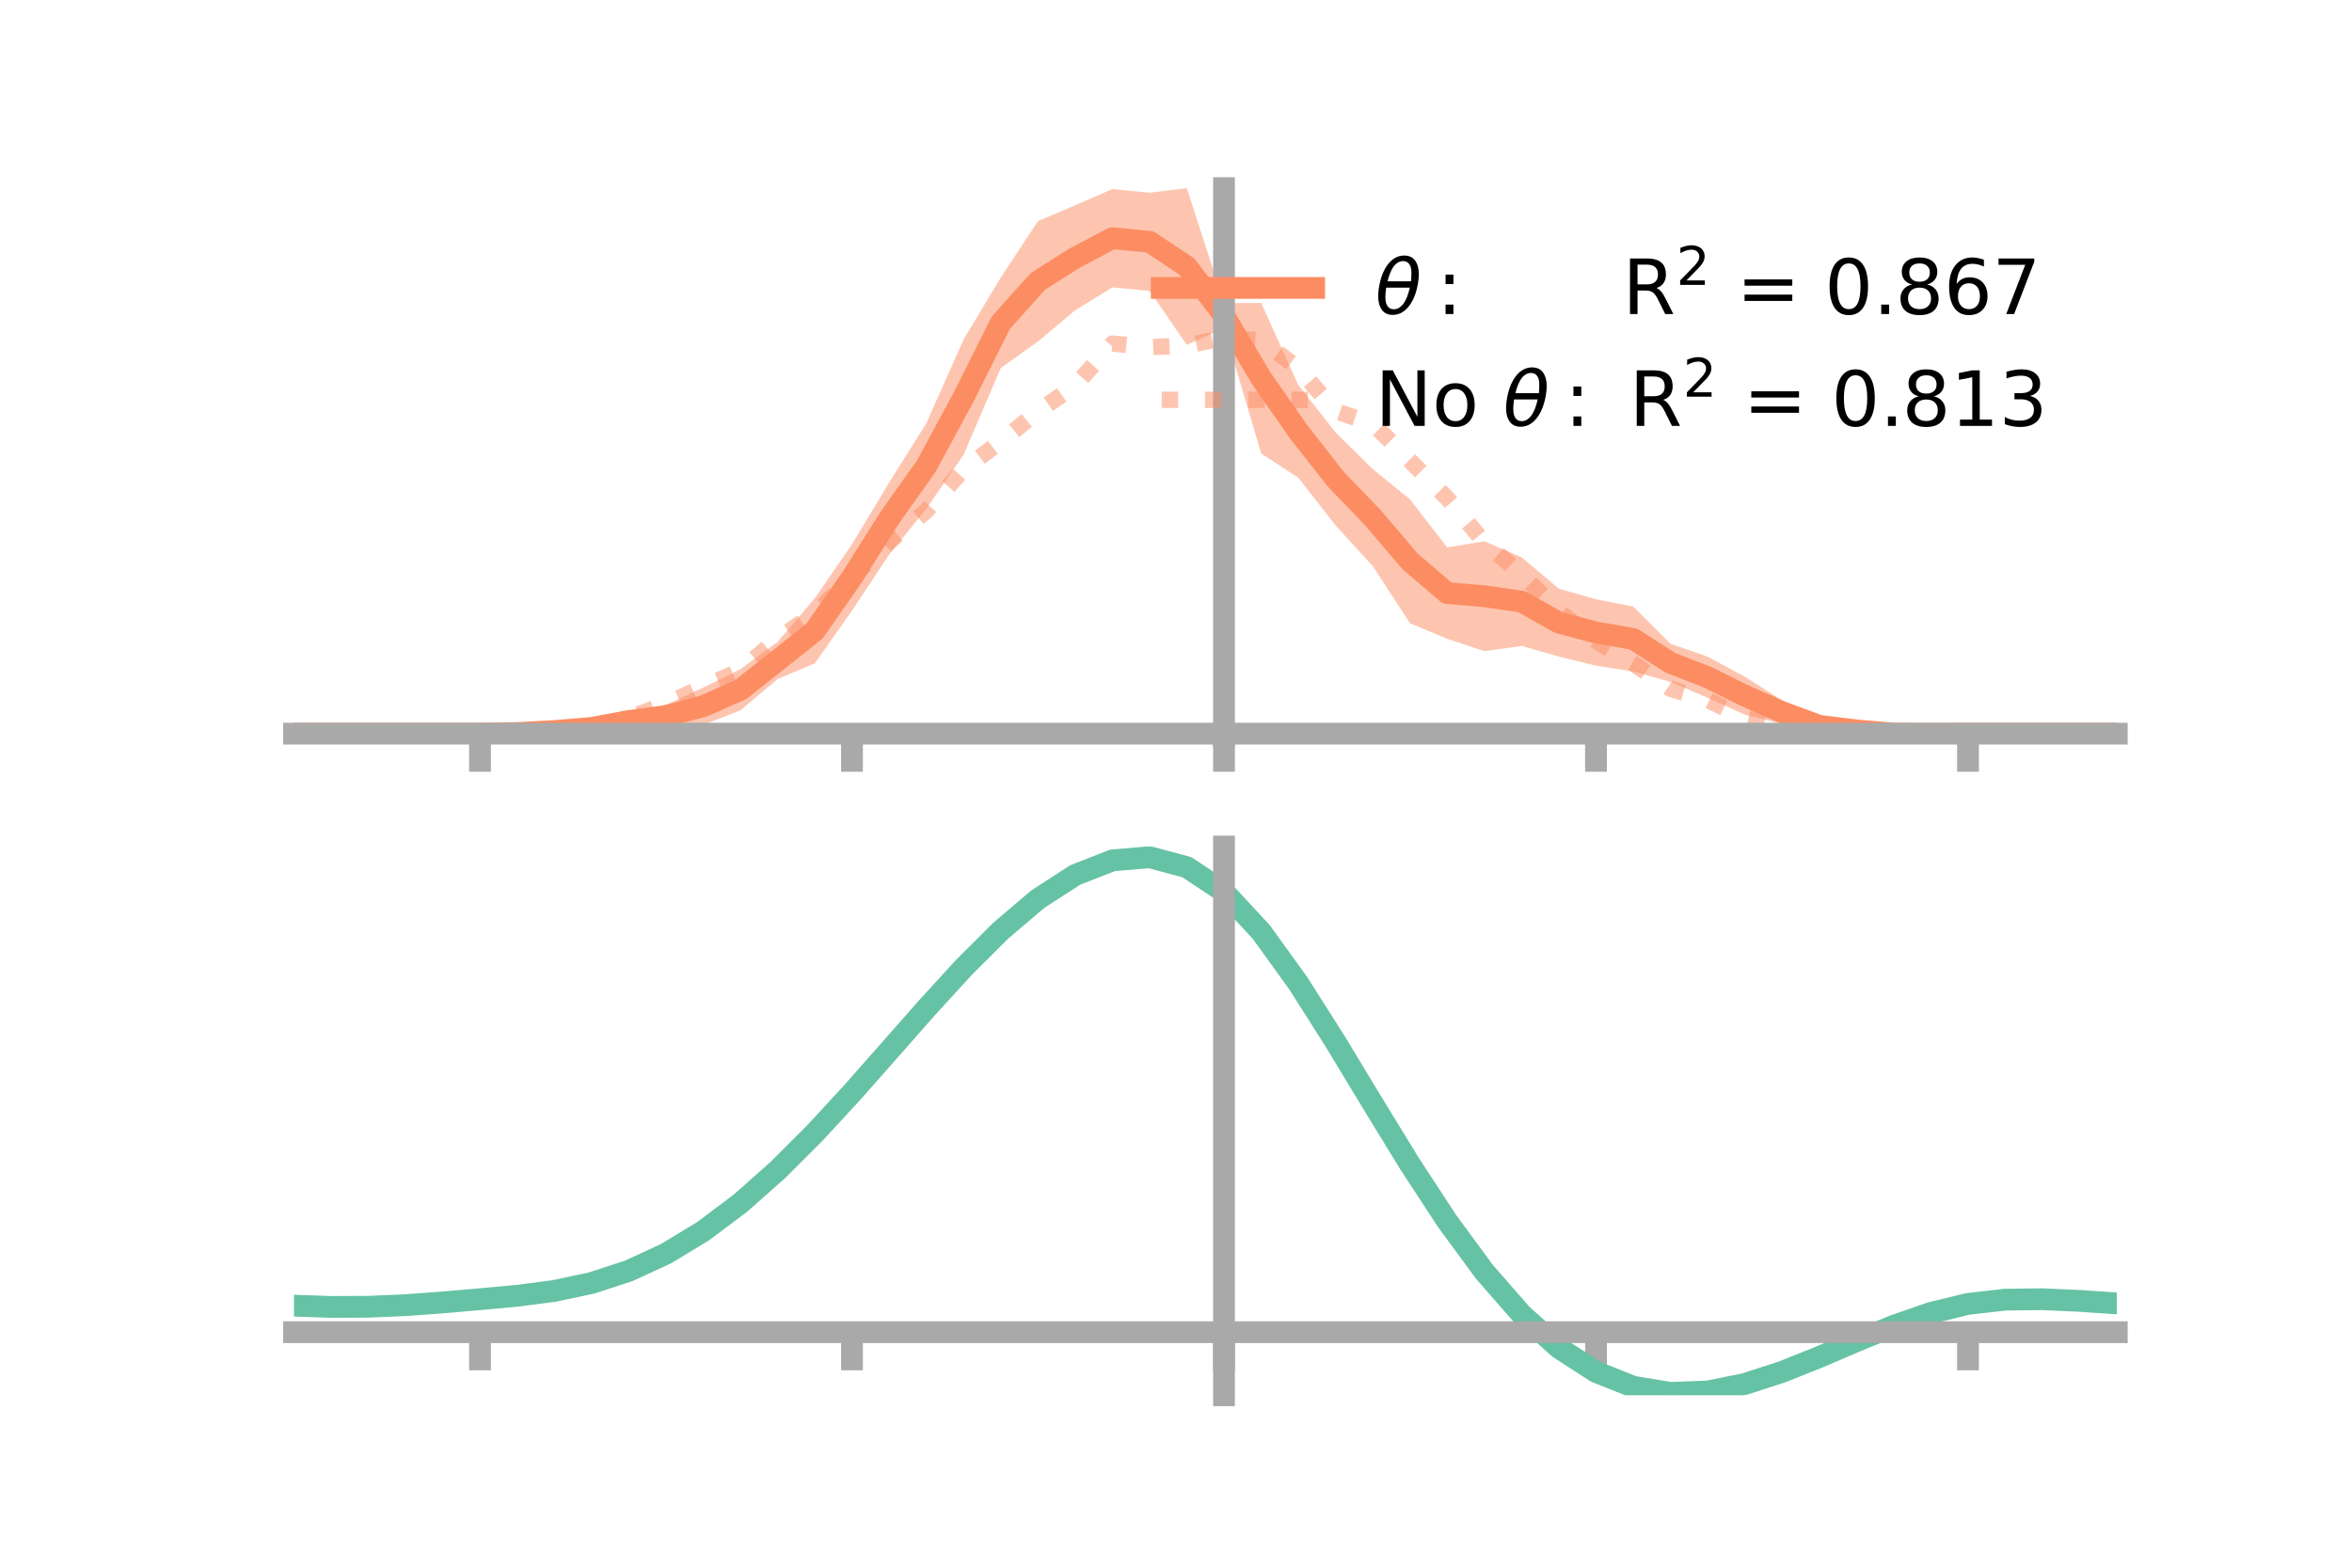 <?xml version="1.0" encoding="utf-8" standalone="no"?>
<!DOCTYPE svg PUBLIC "-//W3C//DTD SVG 1.1//EN"
  "http://www.w3.org/Graphics/SVG/1.1/DTD/svg11.dtd">
<!-- Created with matplotlib (https://matplotlib.org/) -->
<svg height="144pt" version="1.1" viewBox="0 0 216 144" width="216pt" xmlns="http://www.w3.org/2000/svg" xmlns:xlink="http://www.w3.org/1999/xlink">
 <defs>
  <style type="text/css">*{stroke-linecap:butt;stroke-linejoin:round;}</style>
 </defs>
 <g id="figure_1">
  <g id="patch_1">
   <path d="M 0 144 
L 216 144 
L 216 0 
L 0 0 
z
" style="fill:none;"/>
  </g>
  <g id="axes_1">
   <g id="patch_2">
    <path d="M 27 67.68 
L 194.4 67.68 
L 194.4 17.28 
L 27 17.28 
z
" style="fill:none;"/>
   </g>
   <g id="PolyCollection_1">
    <path clip-path="url(#pd3e89b8df8)" d="M 27 67.388 
L 27 67.388 
L 30.416 67.388 
L 33.833 67.388 
L 37.249 67.388 
L 40.665 67.388 
L 44.082 67.386 
L 47.498 67.22 
L 50.914 66.847 
L 54.331 66.297 
L 57.747 65.518 
L 61.163 64.729 
L 64.58 63.16 
L 67.996 61.467 
L 71.412 58.959 
L 74.829 54.949 
L 78.245 49.992 
L 81.661 44.311 
L 85.078 38.869 
L 88.494 31.183 
L 91.91 25.49 
L 95.327 20.306 
L 98.743 18.853 
L 102.159 17.368 
L 105.576 17.7 
L 108.992 17.28 
L 112.408 27.844 
L 115.824 27.827 
L 119.241 35.381 
L 122.657 39.725 
L 126.073 43.092 
L 129.49 45.871 
L 132.906 50.283 
L 136.322 49.72 
L 139.739 51.192 
L 143.155 54.068 
L 146.571 55.05 
L 149.988 55.707 
L 153.404 59.123 
L 156.82 60.316 
L 160.237 62.156 
L 163.653 64.329 
L 167.069 65.959 
L 170.486 66.512 
L 173.902 67.081 
L 177.318 67.295 
L 180.735 67.387 
L 184.151 67.388 
L 187.567 67.388 
L 190.984 67.388 
L 194.4 67.388 
L 194.4 67.388 
L 194.4 67.388 
L 190.984 67.388 
L 187.567 67.388 
L 184.151 67.388 
L 180.735 67.39 
L 177.318 67.523 
L 173.902 67.68 
L 170.486 67.674 
L 167.069 67.38 
L 163.653 66.484 
L 160.237 65.652 
L 156.82 64.093 
L 153.404 62.639 
L 149.988 61.675 
L 146.571 61.148 
L 143.155 60.31 
L 139.739 59.335 
L 136.322 59.814 
L 132.906 58.677 
L 129.49 57.25 
L 126.073 52.004 
L 122.657 48.268 
L 119.241 43.894 
L 115.824 41.658 
L 112.408 30.121 
L 108.992 31.679 
L 105.576 26.726 
L 102.159 26.395 
L 98.743 28.5 
L 95.327 31.367 
L 91.91 33.802 
L 88.494 41.767 
L 85.078 46.726 
L 81.661 50.937 
L 78.245 56.089 
L 74.829 60.935 
L 71.412 62.376 
L 67.996 65.248 
L 64.58 66.576 
L 61.163 66.821 
L 57.747 66.939 
L 54.331 67.436 
L 50.914 67.452 
L 47.498 67.45 
L 44.082 67.389 
L 40.665 67.388 
L 37.249 67.388 
L 33.833 67.388 
L 30.416 67.388 
L 27 67.388 
z
" style="fill:#fc8d62;fill-opacity:0.5;"/>
   </g>
   <g id="matplotlib.axis_1">
    <g id="xtick_1">
     <g id="line2d_1">
      <defs>
       <path d="M 0 0 
L 0 3.5 
" id="md8a682c36f" style="stroke:#a9a9a9;stroke-width:2;"/>
      </defs>
      <g>
       <use style="fill:#a9a9a9;stroke:#a9a9a9;stroke-width:2;" x="44.082" xlink:href="#md8a682c36f" y="67.388"/>
      </g>
     </g>
    </g>
    <g id="xtick_2">
     <g id="line2d_2">
      <g>
       <use style="fill:#a9a9a9;stroke:#a9a9a9;stroke-width:2;" x="78.245" xlink:href="#md8a682c36f" y="67.388"/>
      </g>
     </g>
    </g>
    <g id="xtick_3">
     <g id="line2d_3">
      <g>
       <use style="fill:#a9a9a9;stroke:#a9a9a9;stroke-width:2;" x="112.408" xlink:href="#md8a682c36f" y="67.388"/>
      </g>
     </g>
    </g>
    <g id="xtick_4">
     <g id="line2d_4">
      <g>
       <use style="fill:#a9a9a9;stroke:#a9a9a9;stroke-width:2;" x="146.571" xlink:href="#md8a682c36f" y="67.388"/>
      </g>
     </g>
    </g>
    <g id="xtick_5">
     <g id="line2d_5">
      <g>
       <use style="fill:#a9a9a9;stroke:#a9a9a9;stroke-width:2;" x="180.735" xlink:href="#md8a682c36f" y="67.388"/>
      </g>
     </g>
    </g>
   </g>
   <g id="matplotlib.axis_2"/>
   <g id="line2d_6">
    <path clip-path="url(#pd3e89b8df8)" d="M 27 67.388 
L 30.416 67.388 
L 33.833 67.388 
L 37.249 67.388 
L 40.665 67.388 
L 44.082 67.388 
L 47.498 67.335 
L 50.914 67.149 
L 54.331 66.866 
L 57.747 66.228 
L 61.163 65.775 
L 64.58 64.868 
L 67.996 63.358 
L 71.412 60.667 
L 74.829 57.942 
L 78.245 53.041 
L 81.661 47.624 
L 85.078 42.798 
L 88.494 36.475 
L 91.91 29.646 
L 95.327 25.836 
L 98.743 23.677 
L 102.159 21.881 
L 105.576 22.213 
L 108.992 24.48 
L 112.408 28.982 
L 115.824 34.743 
L 119.241 39.637 
L 122.657 43.996 
L 126.073 47.548 
L 129.49 51.56 
L 132.906 54.48 
L 136.322 54.767 
L 139.739 55.263 
L 143.155 57.189 
L 146.571 58.099 
L 149.988 58.691 
L 153.404 60.881 
L 156.82 62.205 
L 160.237 63.904 
L 163.653 65.407 
L 167.069 66.669 
L 170.486 67.093 
L 173.902 67.381 
L 177.318 67.409 
L 180.735 67.389 
L 184.151 67.388 
L 187.567 67.388 
L 190.984 67.388 
L 194.4 67.388 
" style="fill:none;stroke:#fc8d62;stroke-linecap:square;stroke-width:2;"/>
   </g>
   <g id="line2d_7">
    <path clip-path="url(#pd3e89b8df8)" d="M 27 67.388 
L 30.416 67.388 
L 33.833 67.388 
L 37.249 67.388 
L 40.665 67.388 
L 44.082 67.388 
L 47.498 67.345 
L 50.914 67.158 
L 54.331 66.701 
L 57.747 65.942 
L 61.163 64.668 
L 64.58 63.086 
L 67.996 61.606 
L 71.412 58.684 
L 74.829 56.365 
L 78.245 53.047 
L 81.661 49.75 
L 85.078 46.923 
L 88.494 43.118 
L 91.91 40.548 
L 95.327 37.797 
L 98.743 35.402 
L 102.159 31.56 
L 105.576 31.892 
L 108.992 31.731 
L 112.408 31.047 
L 115.824 31.257 
L 119.241 33.83 
L 122.657 37.77 
L 126.073 38.904 
L 129.49 42.317 
L 132.906 45.766 
L 136.322 49.817 
L 139.739 52.746 
L 143.155 56.153 
L 146.571 58.876 
L 149.988 60.95 
L 153.404 63.267 
L 156.82 64.303 
L 160.237 65.922 
L 163.653 66.702 
L 167.069 67.068 
L 170.486 67.322 
L 173.902 67.396 
L 177.318 67.404 
L 180.735 67.388 
L 184.151 67.388 
L 187.567 67.388 
L 190.984 67.388 
L 194.4 67.388 
" style="fill:none;stroke:#fc8d62;stroke-dasharray:1.5,2.475;stroke-dashoffset:0;stroke-opacity:0.5;stroke-width:1.5;"/>
   </g>
   <g id="patch_3">
    <path d="M 112.408 67.68 
L 112.408 17.28 
" style="fill:none;stroke:#a9a9a9;stroke-linecap:square;stroke-linejoin:miter;stroke-width:2;"/>
   </g>
   <g id="patch_4">
    <path d="M 194.4 67.68 
L 194.4 17.28 
" style="fill:none;"/>
   </g>
   <g id="patch_5">
    <path d="M 27 67.388 
L 194.4 67.388 
" style="fill:none;stroke:#a9a9a9;stroke-linecap:square;stroke-linejoin:miter;stroke-width:2;"/>
   </g>
   <g id="patch_6">
    <path d="M 27 17.28 
L 194.4 17.28 
" style="fill:none;"/>
   </g>
   <g id="legend_1">
    <g id="line2d_8">
     <path d="M 106.69 26.449 
L 120.69 26.449 
" style="fill:none;stroke:#fc8d62;stroke-linecap:square;stroke-width:2;"/>
    </g>
    <g id="line2d_9"/>
    <g id="text_1">
     <!-- $\theta:$      R$^{2}$ = 0.867 -->
     <g transform="translate(126.29 28.899)scale(0.07 -0.07)">
      <defs>
       <path d="M 45.516 34.672 
L 14.453 34.672 
Q 12.359 20.062 14.5 13.875 
Q 17.188 6.25 24.469 6.25 
Q 31.781 6.25 37.359 13.922 
Q 42.234 20.656 45.516 34.672 
z
M 47.016 42.969 
Q 48.344 56.844 46.625 61.719 
Q 43.953 69.438 36.766 69.438 
Q 29.297 69.438 23.828 61.812 
Q 19.531 55.672 16.156 42.969 
z
M 38.188 76.766 
Q 49.906 76.766 54.594 66.406 
Q 59.281 56.109 55.719 37.844 
Q 52.203 19.625 43.453 9.281 
Q 34.766 -1.125 23.047 -1.125 
Q 11.281 -1.125 6.641 9.281 
Q 2 19.625 5.516 37.844 
Q 9.078 56.109 17.719 66.406 
Q 26.422 76.766 38.188 76.766 
z
" id="DejaVuSans-Oblique-952"/>
       <path d="M 11.719 12.406 
L 22.016 12.406 
L 22.016 0 
L 11.719 0 
z
M 11.719 51.703 
L 22.016 51.703 
L 22.016 39.312 
L 11.719 39.312 
z
" id="DejaVuSans-58"/>
       <path id="DejaVuSans-32"/>
       <path d="M 44.391 34.188 
Q 47.562 33.109 50.562 29.594 
Q 53.562 26.078 56.594 19.922 
L 66.609 0 
L 56 0 
L 46.688 18.703 
Q 43.062 26.031 39.672 28.422 
Q 36.281 30.812 30.422 30.812 
L 19.672 30.812 
L 19.672 0 
L 9.812 0 
L 9.812 72.906 
L 32.078 72.906 
Q 44.578 72.906 50.734 67.672 
Q 56.891 62.453 56.891 51.906 
Q 56.891 45.016 53.688 40.469 
Q 50.484 35.938 44.391 34.188 
z
M 19.672 64.797 
L 19.672 38.922 
L 32.078 38.922 
Q 39.203 38.922 42.844 42.219 
Q 46.484 45.516 46.484 51.906 
Q 46.484 58.297 42.844 61.547 
Q 39.203 64.797 32.078 64.797 
z
" id="DejaVuSans-82"/>
       <path d="M 19.188 8.297 
L 53.609 8.297 
L 53.609 0 
L 7.328 0 
L 7.328 8.297 
Q 12.938 14.109 22.625 23.891 
Q 32.328 33.688 34.812 36.531 
Q 39.547 41.844 41.422 45.531 
Q 43.312 49.219 43.312 52.781 
Q 43.312 58.594 39.234 62.25 
Q 35.156 65.922 28.609 65.922 
Q 23.969 65.922 18.812 64.312 
Q 13.672 62.703 7.812 59.422 
L 7.812 69.391 
Q 13.766 71.781 18.938 73 
Q 24.125 74.219 28.422 74.219 
Q 39.75 74.219 46.484 68.547 
Q 53.219 62.891 53.219 53.422 
Q 53.219 48.922 51.531 44.891 
Q 49.859 40.875 45.406 35.406 
Q 44.188 33.984 37.641 27.219 
Q 31.109 20.453 19.188 8.297 
z
" id="DejaVuSans-50"/>
       <path d="M 10.594 45.406 
L 73.188 45.406 
L 73.188 37.203 
L 10.594 37.203 
z
M 10.594 25.484 
L 73.188 25.484 
L 73.188 17.188 
L 10.594 17.188 
z
" id="DejaVuSans-61"/>
       <path d="M 31.781 66.406 
Q 24.172 66.406 20.328 58.906 
Q 16.5 51.422 16.5 36.375 
Q 16.5 21.391 20.328 13.891 
Q 24.172 6.391 31.781 6.391 
Q 39.453 6.391 43.281 13.891 
Q 47.125 21.391 47.125 36.375 
Q 47.125 51.422 43.281 58.906 
Q 39.453 66.406 31.781 66.406 
z
M 31.781 74.219 
Q 44.047 74.219 50.516 64.516 
Q 56.984 54.828 56.984 36.375 
Q 56.984 17.969 50.516 8.266 
Q 44.047 -1.422 31.781 -1.422 
Q 19.531 -1.422 13.062 8.266 
Q 6.594 17.969 6.594 36.375 
Q 6.594 54.828 13.062 64.516 
Q 19.531 74.219 31.781 74.219 
z
" id="DejaVuSans-48"/>
       <path d="M 10.688 12.406 
L 21 12.406 
L 21 0 
L 10.688 0 
z
" id="DejaVuSans-46"/>
       <path d="M 31.781 34.625 
Q 24.75 34.625 20.719 30.859 
Q 16.703 27.094 16.703 20.516 
Q 16.703 13.922 20.719 10.156 
Q 24.75 6.391 31.781 6.391 
Q 38.812 6.391 42.859 10.172 
Q 46.922 13.969 46.922 20.516 
Q 46.922 27.094 42.891 30.859 
Q 38.875 34.625 31.781 34.625 
z
M 21.922 38.812 
Q 15.578 40.375 12.031 44.719 
Q 8.5 49.078 8.5 55.328 
Q 8.5 64.062 14.719 69.141 
Q 20.953 74.219 31.781 74.219 
Q 42.672 74.219 48.875 69.141 
Q 55.078 64.062 55.078 55.328 
Q 55.078 49.078 51.531 44.719 
Q 48 40.375 41.703 38.812 
Q 48.828 37.156 52.797 32.312 
Q 56.781 27.484 56.781 20.516 
Q 56.781 9.906 50.312 4.234 
Q 43.844 -1.422 31.781 -1.422 
Q 19.734 -1.422 13.25 4.234 
Q 6.781 9.906 6.781 20.516 
Q 6.781 27.484 10.781 32.312 
Q 14.797 37.156 21.922 38.812 
z
M 18.312 54.391 
Q 18.312 48.734 21.844 45.562 
Q 25.391 42.391 31.781 42.391 
Q 38.141 42.391 41.719 45.562 
Q 45.312 48.734 45.312 54.391 
Q 45.312 60.062 41.719 63.234 
Q 38.141 66.406 31.781 66.406 
Q 25.391 66.406 21.844 63.234 
Q 18.312 60.062 18.312 54.391 
z
" id="DejaVuSans-56"/>
       <path d="M 33.016 40.375 
Q 26.375 40.375 22.484 35.828 
Q 18.609 31.297 18.609 23.391 
Q 18.609 15.531 22.484 10.953 
Q 26.375 6.391 33.016 6.391 
Q 39.656 6.391 43.531 10.953 
Q 47.406 15.531 47.406 23.391 
Q 47.406 31.297 43.531 35.828 
Q 39.656 40.375 33.016 40.375 
z
M 52.594 71.297 
L 52.594 62.312 
Q 48.875 64.062 45.094 64.984 
Q 41.312 65.922 37.594 65.922 
Q 27.828 65.922 22.672 59.328 
Q 17.531 52.734 16.797 39.406 
Q 19.672 43.656 24.016 45.922 
Q 28.375 48.188 33.594 48.188 
Q 44.578 48.188 50.953 41.516 
Q 57.328 34.859 57.328 23.391 
Q 57.328 12.156 50.688 5.359 
Q 44.047 -1.422 33.016 -1.422 
Q 20.359 -1.422 13.672 8.266 
Q 6.984 17.969 6.984 36.375 
Q 6.984 53.656 15.188 63.938 
Q 23.391 74.219 37.203 74.219 
Q 40.922 74.219 44.703 73.484 
Q 48.484 72.75 52.594 71.297 
z
" id="DejaVuSans-54"/>
       <path d="M 8.203 72.906 
L 55.078 72.906 
L 55.078 68.703 
L 28.609 0 
L 18.312 0 
L 43.219 64.594 
L 8.203 64.594 
z
" id="DejaVuSans-55"/>
      </defs>
      <use transform="translate(0 0.766)" xlink:href="#DejaVuSans-Oblique-952"/>
      <use transform="translate(80.664 0.766)" xlink:href="#DejaVuSans-58"/>
      <use transform="translate(133.838 0.766)" xlink:href="#DejaVuSans-32"/>
      <use transform="translate(165.625 0.766)" xlink:href="#DejaVuSans-32"/>
      <use transform="translate(197.412 0.766)" xlink:href="#DejaVuSans-32"/>
      <use transform="translate(229.199 0.766)" xlink:href="#DejaVuSans-32"/>
      <use transform="translate(260.986 0.766)" xlink:href="#DejaVuSans-32"/>
      <use transform="translate(292.773 0.766)" xlink:href="#DejaVuSans-32"/>
      <use transform="translate(324.561 0.766)" xlink:href="#DejaVuSans-82"/>
      <use transform="translate(395 39.047)scale(0.7)" xlink:href="#DejaVuSans-50"/>
      <use transform="translate(442.271 0.766)" xlink:href="#DejaVuSans-32"/>
      <use transform="translate(474.058 0.766)" xlink:href="#DejaVuSans-61"/>
      <use transform="translate(557.847 0.766)" xlink:href="#DejaVuSans-32"/>
      <use transform="translate(589.634 0.766)" xlink:href="#DejaVuSans-48"/>
      <use transform="translate(653.257 0.766)" xlink:href="#DejaVuSans-46"/>
      <use transform="translate(682.419 0.766)" xlink:href="#DejaVuSans-56"/>
      <use transform="translate(746.042 0.766)" xlink:href="#DejaVuSans-54"/>
      <use transform="translate(809.665 0.766)" xlink:href="#DejaVuSans-55"/>
     </g>
    </g>
    <g id="line2d_10">
     <path d="M 106.69 36.724 
L 120.69 36.724 
" style="fill:none;stroke:#fc8d62;stroke-dasharray:1.5,2.475;stroke-dashoffset:0;stroke-opacity:0.5;stroke-width:1.5;"/>
    </g>
    <g id="line2d_11"/>
    <g id="text_2">
     <!-- No $\theta:$ R$^{2}$ = 0.813 -->
     <g transform="translate(126.29 39.174)scale(0.07 -0.07)">
      <defs>
       <path d="M 9.812 72.906 
L 23.094 72.906 
L 55.422 11.922 
L 55.422 72.906 
L 64.984 72.906 
L 64.984 0 
L 51.703 0 
L 19.391 60.984 
L 19.391 0 
L 9.812 0 
z
" id="DejaVuSans-78"/>
       <path d="M 30.609 48.391 
Q 23.391 48.391 19.188 42.75 
Q 14.984 37.109 14.984 27.297 
Q 14.984 17.484 19.156 11.844 
Q 23.344 6.203 30.609 6.203 
Q 37.797 6.203 41.984 11.859 
Q 46.188 17.531 46.188 27.297 
Q 46.188 37.016 41.984 42.703 
Q 37.797 48.391 30.609 48.391 
z
M 30.609 56 
Q 42.328 56 49.016 48.375 
Q 55.719 40.766 55.719 27.297 
Q 55.719 13.875 49.016 6.219 
Q 42.328 -1.422 30.609 -1.422 
Q 18.844 -1.422 12.172 6.219 
Q 5.516 13.875 5.516 27.297 
Q 5.516 40.766 12.172 48.375 
Q 18.844 56 30.609 56 
z
" id="DejaVuSans-111"/>
       <path d="M 12.406 8.297 
L 28.516 8.297 
L 28.516 63.922 
L 10.984 60.406 
L 10.984 69.391 
L 28.422 72.906 
L 38.281 72.906 
L 38.281 8.297 
L 54.391 8.297 
L 54.391 0 
L 12.406 0 
z
" id="DejaVuSans-49"/>
       <path d="M 40.578 39.312 
Q 47.656 37.797 51.625 33 
Q 55.609 28.219 55.609 21.188 
Q 55.609 10.406 48.188 4.484 
Q 40.766 -1.422 27.094 -1.422 
Q 22.516 -1.422 17.656 -0.516 
Q 12.797 0.391 7.625 2.203 
L 7.625 11.719 
Q 11.719 9.328 16.594 8.109 
Q 21.484 6.891 26.812 6.891 
Q 36.078 6.891 40.938 10.547 
Q 45.797 14.203 45.797 21.188 
Q 45.797 27.641 41.281 31.266 
Q 36.766 34.906 28.719 34.906 
L 20.219 34.906 
L 20.219 43.016 
L 29.109 43.016 
Q 36.375 43.016 40.234 45.922 
Q 44.094 48.828 44.094 54.297 
Q 44.094 59.906 40.109 62.906 
Q 36.141 65.922 28.719 65.922 
Q 24.656 65.922 20.016 65.031 
Q 15.375 64.156 9.812 62.312 
L 9.812 71.094 
Q 15.438 72.656 20.344 73.438 
Q 25.25 74.219 29.594 74.219 
Q 40.828 74.219 47.359 69.109 
Q 53.906 64.016 53.906 55.328 
Q 53.906 49.266 50.438 45.094 
Q 46.969 40.922 40.578 39.312 
z
" id="DejaVuSans-51"/>
      </defs>
      <use transform="translate(0 0.766)" xlink:href="#DejaVuSans-78"/>
      <use transform="translate(74.805 0.766)" xlink:href="#DejaVuSans-111"/>
      <use transform="translate(135.986 0.766)" xlink:href="#DejaVuSans-32"/>
      <use transform="translate(167.773 0.766)" xlink:href="#DejaVuSans-Oblique-952"/>
      <use transform="translate(248.438 0.766)" xlink:href="#DejaVuSans-58"/>
      <use transform="translate(301.611 0.766)" xlink:href="#DejaVuSans-32"/>
      <use transform="translate(333.398 0.766)" xlink:href="#DejaVuSans-82"/>
      <use transform="translate(403.838 39.047)scale(0.7)" xlink:href="#DejaVuSans-50"/>
      <use transform="translate(451.108 0.766)" xlink:href="#DejaVuSans-32"/>
      <use transform="translate(482.896 0.766)" xlink:href="#DejaVuSans-61"/>
      <use transform="translate(566.685 0.766)" xlink:href="#DejaVuSans-32"/>
      <use transform="translate(598.472 0.766)" xlink:href="#DejaVuSans-48"/>
      <use transform="translate(662.095 0.766)" xlink:href="#DejaVuSans-46"/>
      <use transform="translate(691.257 0.766)" xlink:href="#DejaVuSans-56"/>
      <use transform="translate(754.88 0.766)" xlink:href="#DejaVuSans-49"/>
      <use transform="translate(818.503 0.766)" xlink:href="#DejaVuSans-51"/>
     </g>
    </g>
   </g>
  </g>
  <g id="axes_2">
   <g id="patch_7">
    <path d="M 27 128.16 
L 194.4 128.16 
L 194.4 77.76 
L 27 77.76 
z
" style="fill:none;"/>
   </g>
   <g id="PolyCollection_2">
    <path clip-path="url(#p53013c050f)" d="M 27 119.979 
L 27 119.885 
L 30.416 120.007 
L 33.833 119.993 
L 37.249 119.837 
L 40.665 119.574 
L 44.082 119.263 
L 47.498 118.943 
L 50.914 118.486 
L 54.331 117.747 
L 57.747 116.614 
L 61.163 115.01 
L 64.58 112.896 
L 67.996 110.271 
L 71.412 107.174 
L 74.829 103.677 
L 78.245 99.884 
L 81.661 95.923 
L 85.078 91.948 
L 88.494 88.127 
L 91.91 84.64 
L 95.327 81.676 
L 98.743 79.42 
L 102.159 78.057 
L 105.576 77.76 
L 108.992 78.693 
L 112.408 80.998 
L 115.824 84.735 
L 119.241 89.545 
L 122.657 95.016 
L 126.073 100.758 
L 129.49 106.428 
L 132.906 111.738 
L 136.322 116.462 
L 139.739 120.434 
L 143.155 123.556 
L 146.571 125.79 
L 149.988 127.157 
L 153.404 127.727 
L 156.82 127.607 
L 160.237 126.929 
L 163.653 125.84 
L 167.069 124.498 
L 170.486 123.059 
L 173.902 121.679 
L 177.318 120.505 
L 180.735 119.68 
L 184.151 119.297 
L 187.567 119.258 
L 190.984 119.422 
L 194.4 119.665 
L 194.4 119.784 
L 194.4 119.784 
L 190.984 119.564 
L 187.567 119.418 
L 184.151 119.467 
L 180.735 119.856 
L 177.318 120.693 
L 173.902 121.895 
L 170.486 123.319 
L 167.069 124.808 
L 163.653 126.198 
L 160.237 127.325 
L 156.82 128.027 
L 153.404 128.16 
L 149.988 127.599 
L 146.571 126.251 
L 143.155 124.064 
L 139.739 121.027 
L 136.322 117.178 
L 132.906 112.61 
L 129.49 107.474 
L 126.073 101.988 
L 122.657 96.427 
L 119.241 91.126 
L 115.824 86.463 
L 112.408 82.843 
L 108.992 80.615 
L 105.576 79.718 
L 102.159 80.006 
L 98.743 81.319 
L 95.327 83.484 
L 91.91 86.324 
L 88.494 89.657 
L 85.078 93.304 
L 81.661 97.094 
L 78.245 100.866 
L 74.829 104.478 
L 71.412 107.809 
L 67.996 110.763 
L 64.58 113.273 
L 61.163 115.305 
L 57.747 116.854 
L 54.331 117.953 
L 50.914 118.669 
L 47.498 119.108 
L 44.082 119.408 
L 40.665 119.695 
L 37.249 119.935 
L 33.833 120.073 
L 30.416 120.086 
L 27 119.979 
z
" style="fill:#66c2a5;fill-opacity:0.5;"/>
   </g>
   <g id="matplotlib.axis_3">
    <g id="xtick_6">
     <g id="line2d_12">
      <g>
       <use style="fill:#a9a9a9;stroke:#a9a9a9;stroke-width:2;" x="44.082" xlink:href="#md8a682c36f" y="122.367"/>
      </g>
     </g>
    </g>
    <g id="xtick_7">
     <g id="line2d_13">
      <g>
       <use style="fill:#a9a9a9;stroke:#a9a9a9;stroke-width:2;" x="78.245" xlink:href="#md8a682c36f" y="122.367"/>
      </g>
     </g>
    </g>
    <g id="xtick_8">
     <g id="line2d_14">
      <g>
       <use style="fill:#a9a9a9;stroke:#a9a9a9;stroke-width:2;" x="112.408" xlink:href="#md8a682c36f" y="122.367"/>
      </g>
     </g>
    </g>
    <g id="xtick_9">
     <g id="line2d_15">
      <g>
       <use style="fill:#a9a9a9;stroke:#a9a9a9;stroke-width:2;" x="146.571" xlink:href="#md8a682c36f" y="122.367"/>
      </g>
     </g>
    </g>
    <g id="xtick_10">
     <g id="line2d_16">
      <g>
       <use style="fill:#a9a9a9;stroke:#a9a9a9;stroke-width:2;" x="180.735" xlink:href="#md8a682c36f" y="122.367"/>
      </g>
     </g>
    </g>
   </g>
   <g id="matplotlib.axis_4"/>
   <g id="line2d_17">
    <path clip-path="url(#p53013c050f)" d="M 27 119.932 
L 30.416 120.047 
L 33.833 120.033 
L 37.249 119.886 
L 40.665 119.635 
L 44.082 119.336 
L 47.498 119.025 
L 50.914 118.578 
L 54.331 117.85 
L 57.747 116.734 
L 61.163 115.157 
L 64.58 113.085 
L 67.996 110.517 
L 71.412 107.491 
L 74.829 104.078 
L 78.245 100.375 
L 81.661 96.509 
L 85.078 92.626 
L 88.494 88.892 
L 91.91 85.482 
L 95.327 82.58 
L 98.743 80.37 
L 102.159 79.032 
L 105.576 78.739 
L 108.992 79.654 
L 112.408 81.92 
L 115.824 85.599 
L 119.241 90.336 
L 122.657 95.722 
L 126.073 101.373 
L 129.49 106.951 
L 132.906 112.174 
L 136.322 116.82 
L 139.739 120.731 
L 143.155 123.81 
L 146.571 126.02 
L 149.988 127.378 
L 153.404 127.944 
L 156.82 127.817 
L 160.237 127.127 
L 163.653 126.019 
L 167.069 124.653 
L 170.486 123.189 
L 173.902 121.787 
L 177.318 120.599 
L 180.735 119.768 
L 184.151 119.382 
L 187.567 119.338 
L 190.984 119.493 
L 194.4 119.724 
" style="fill:none;stroke:#66c2a5;stroke-linecap:square;stroke-width:2;"/>
   </g>
   <g id="patch_8">
    <path d="M 112.408 128.16 
L 112.408 77.76 
" style="fill:none;stroke:#a9a9a9;stroke-linecap:square;stroke-linejoin:miter;stroke-width:2;"/>
   </g>
   <g id="patch_9">
    <path d="M 194.4 128.16 
L 194.4 77.76 
" style="fill:none;"/>
   </g>
   <g id="patch_10">
    <path d="M 27 122.367 
L 194.4 122.367 
" style="fill:none;stroke:#a9a9a9;stroke-linecap:square;stroke-linejoin:miter;stroke-width:2;"/>
   </g>
   <g id="patch_11">
    <path d="M 27 77.76 
L 194.4 77.76 
" style="fill:none;"/>
   </g>
  </g>
 </g>
 <defs>
  <clipPath id="pd3e89b8df8">
   <rect height="50.4" width="167.4" x="27" y="17.28"/>
  </clipPath>
  <clipPath id="p53013c050f">
   <rect height="50.4" width="167.4" x="27" y="77.76"/>
  </clipPath>
 </defs>
</svg>
